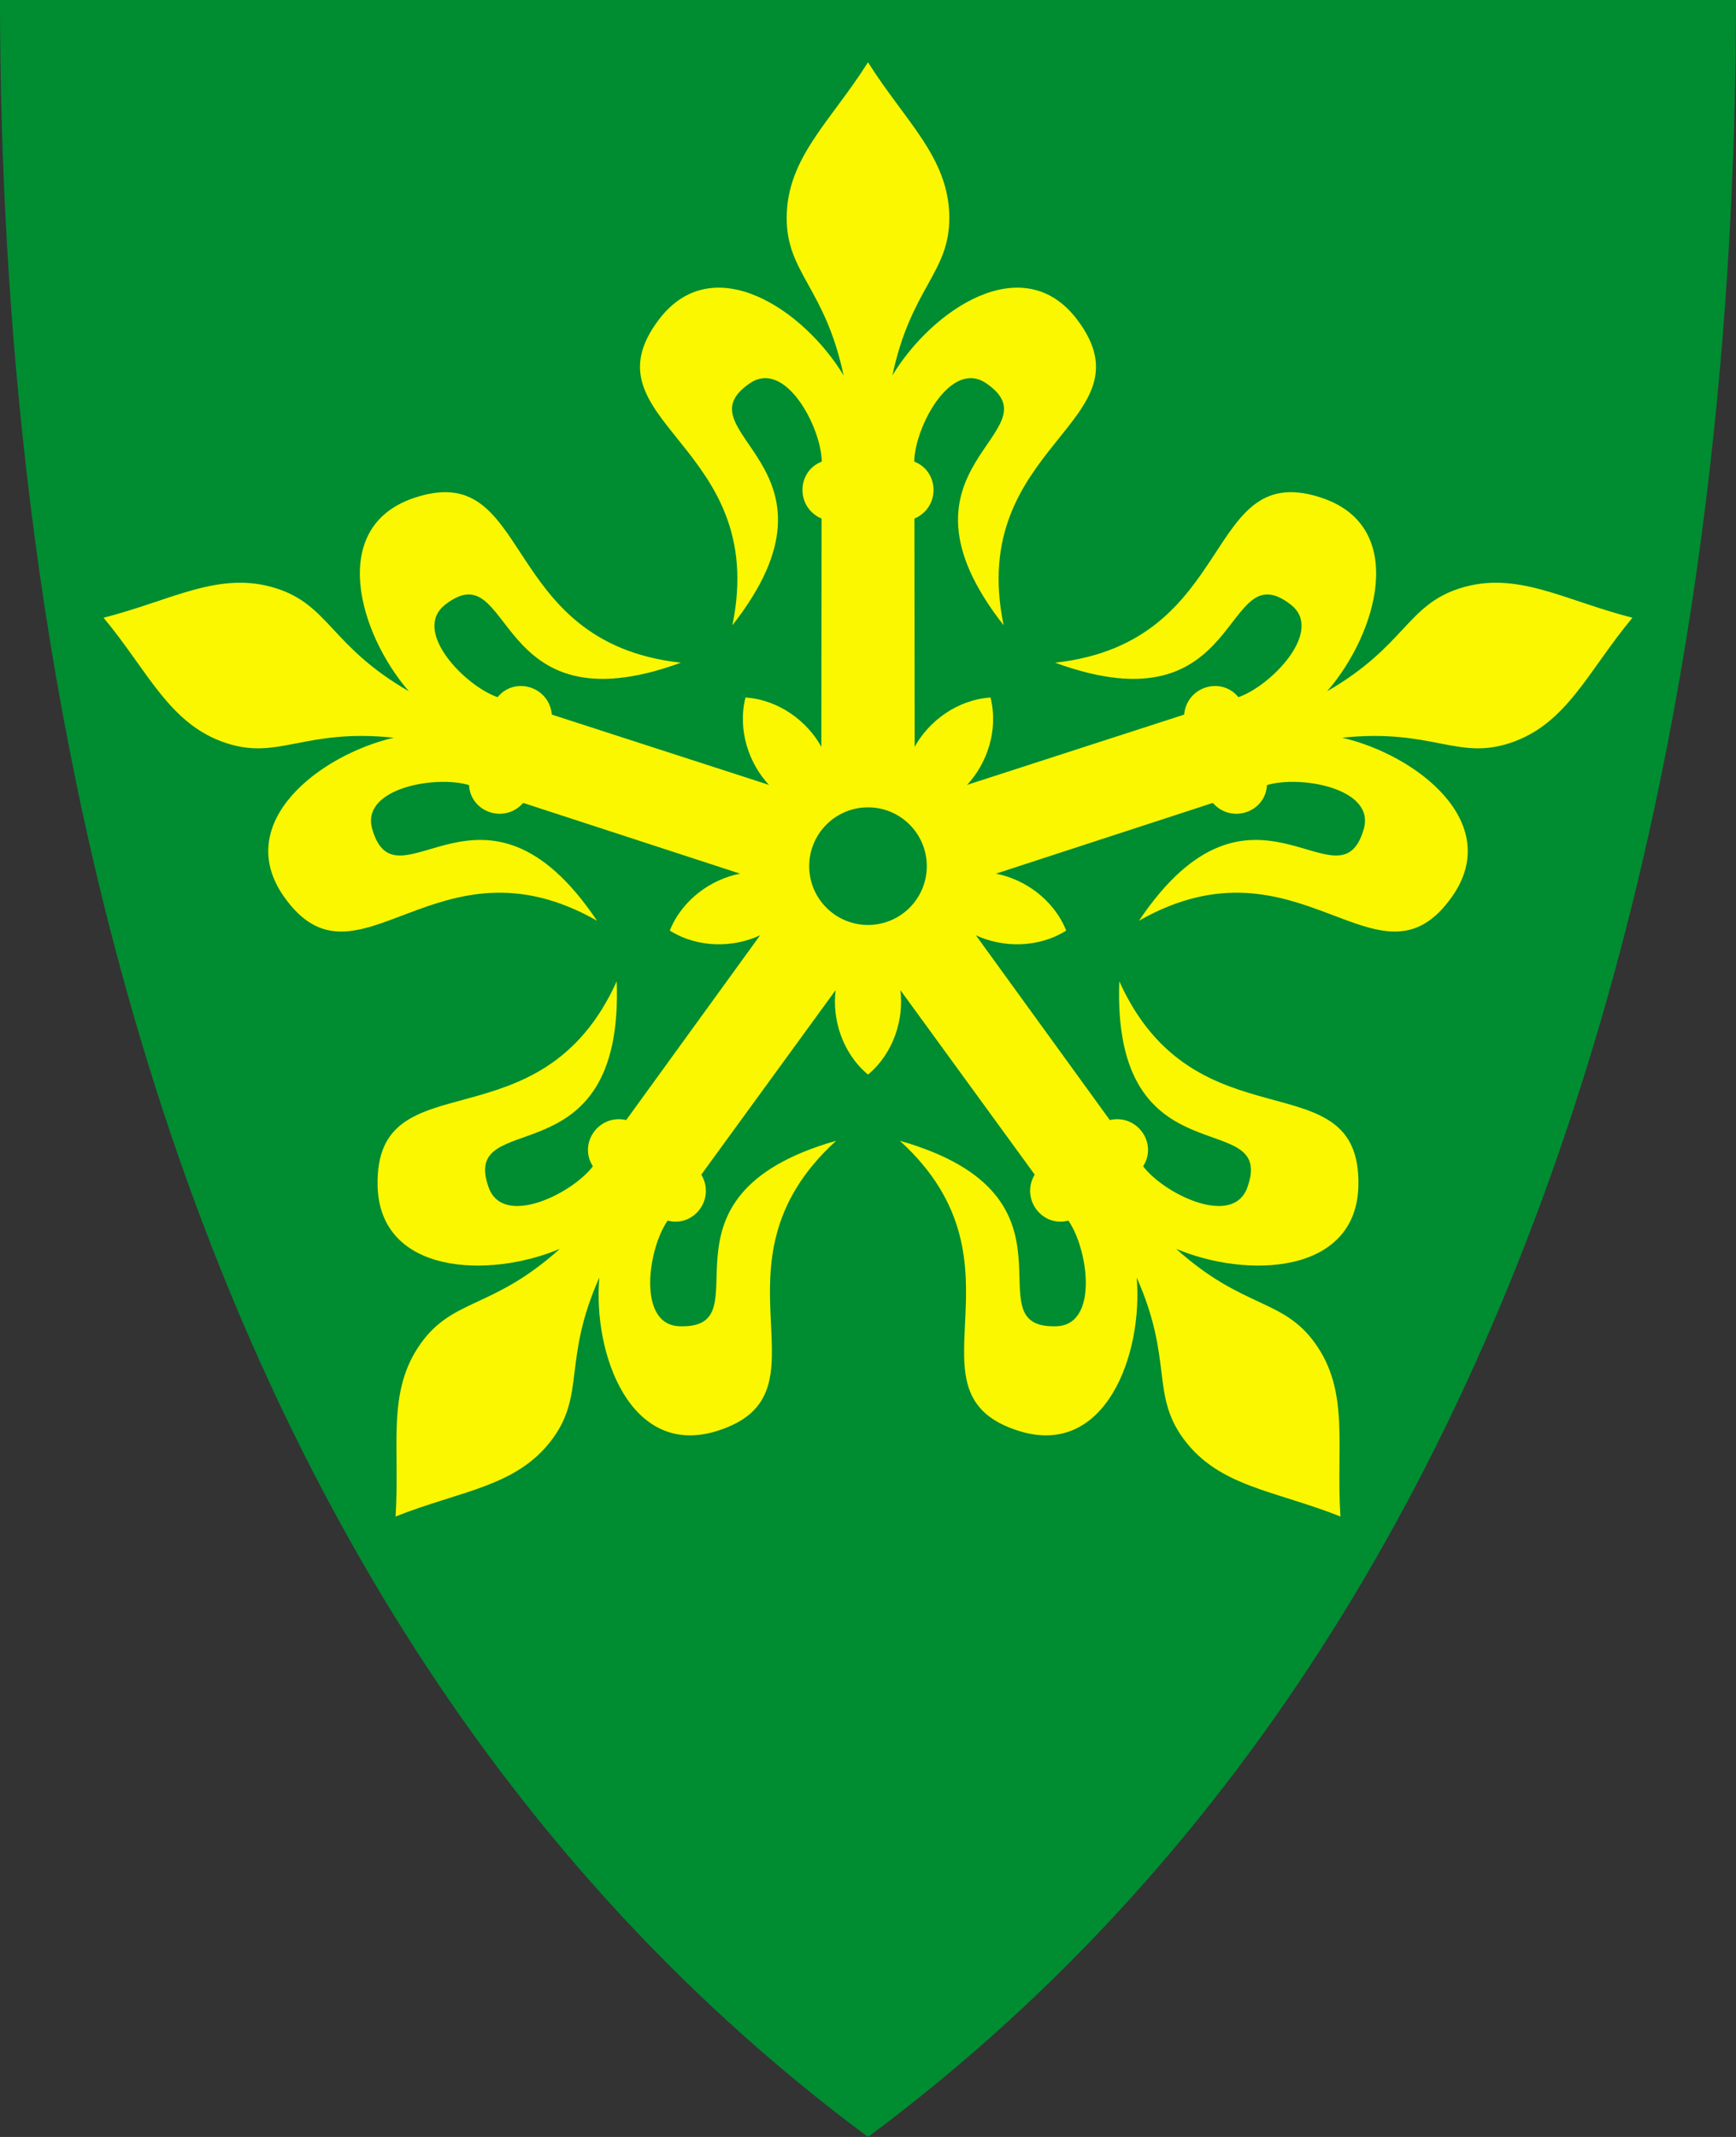 <?xml version="1.0" encoding="UTF-8" standalone="no"?>
<svg xmlns="http://www.w3.org/2000/svg"
   xmlns:dc="http://purl.org/dc/elements/1.1/"
   xmlns:cc="http://creativecommons.org/ns#"
   xmlns:rdf="http://www.w3.org/1999/02/22-rdf-syntax-ns#"
   xmlns:xlink="http://www.w3.org/1999/xlink"
   version="1.1" width="390" height="480">
  <rect width="100%" height="100%" fill="#333333" stroke="none"/>
  <path style="fill:#008c31"
     d="M0,0H390C389.954,115.01,369.997,350.118,195,480
C20.003,350.118,0.046,115.01,0,0Z"/>
  <g transform="translate(195,194.555) scale(0.2,-0.2)">
    <path style="fill:#faf700" id="branch" d="M-52.414,134.042L-52.132,390.3
C-81.401,402.996,-80.227,443.462,-51.907,454.336
C-52.566,492.942,-92.763,569.479,-132.576,542.42
C-214.457,486.764,-11.55,450.195,-152.348,270.529
C-110.12,474.69,-322.188,498.664,-234.751,614.089
C-173.904,693.909,-71.886,624.82,-27.413,551.186
C-48.522,650.392,-91.76,665.996,-91.333,728.869
C-90.827,795.833,-42.132,836.096,0,902.848
C42.132,836.096,90.827,795.833,91.333,728.869
C91.76,665.996,48.522,650.392,27.413,551.186
C71.886,624.82,173.904,693.908,234.751,614.089
C322.188,498.664,110.12,474.69,152.348,270.529
C11.55,450.195,214.457,486.764,132.576,542.42
C92.763,569.479,52.566,492.942,51.907,454.336
C80.227,443.462,81.401,402.996,52.132,390.3
L52.414,134.042L36.384,-139.251
C40.407,-171.648,29.061,-209.764,0,-234.126
C-29.061,-209.764,-40.407,-171.648,-36.384,-139.251Z"/>
    <use xlink:href="#branch" transform="rotate(72)"/>
    <use xlink:href="#branch" transform="rotate(144)"/>
    <use xlink:href="#branch" transform="rotate(216)"/>
    <use xlink:href="#branch" transform="rotate(288)"/>
    <circle style="fill:#008c31" r="66.043"/></g></svg>
